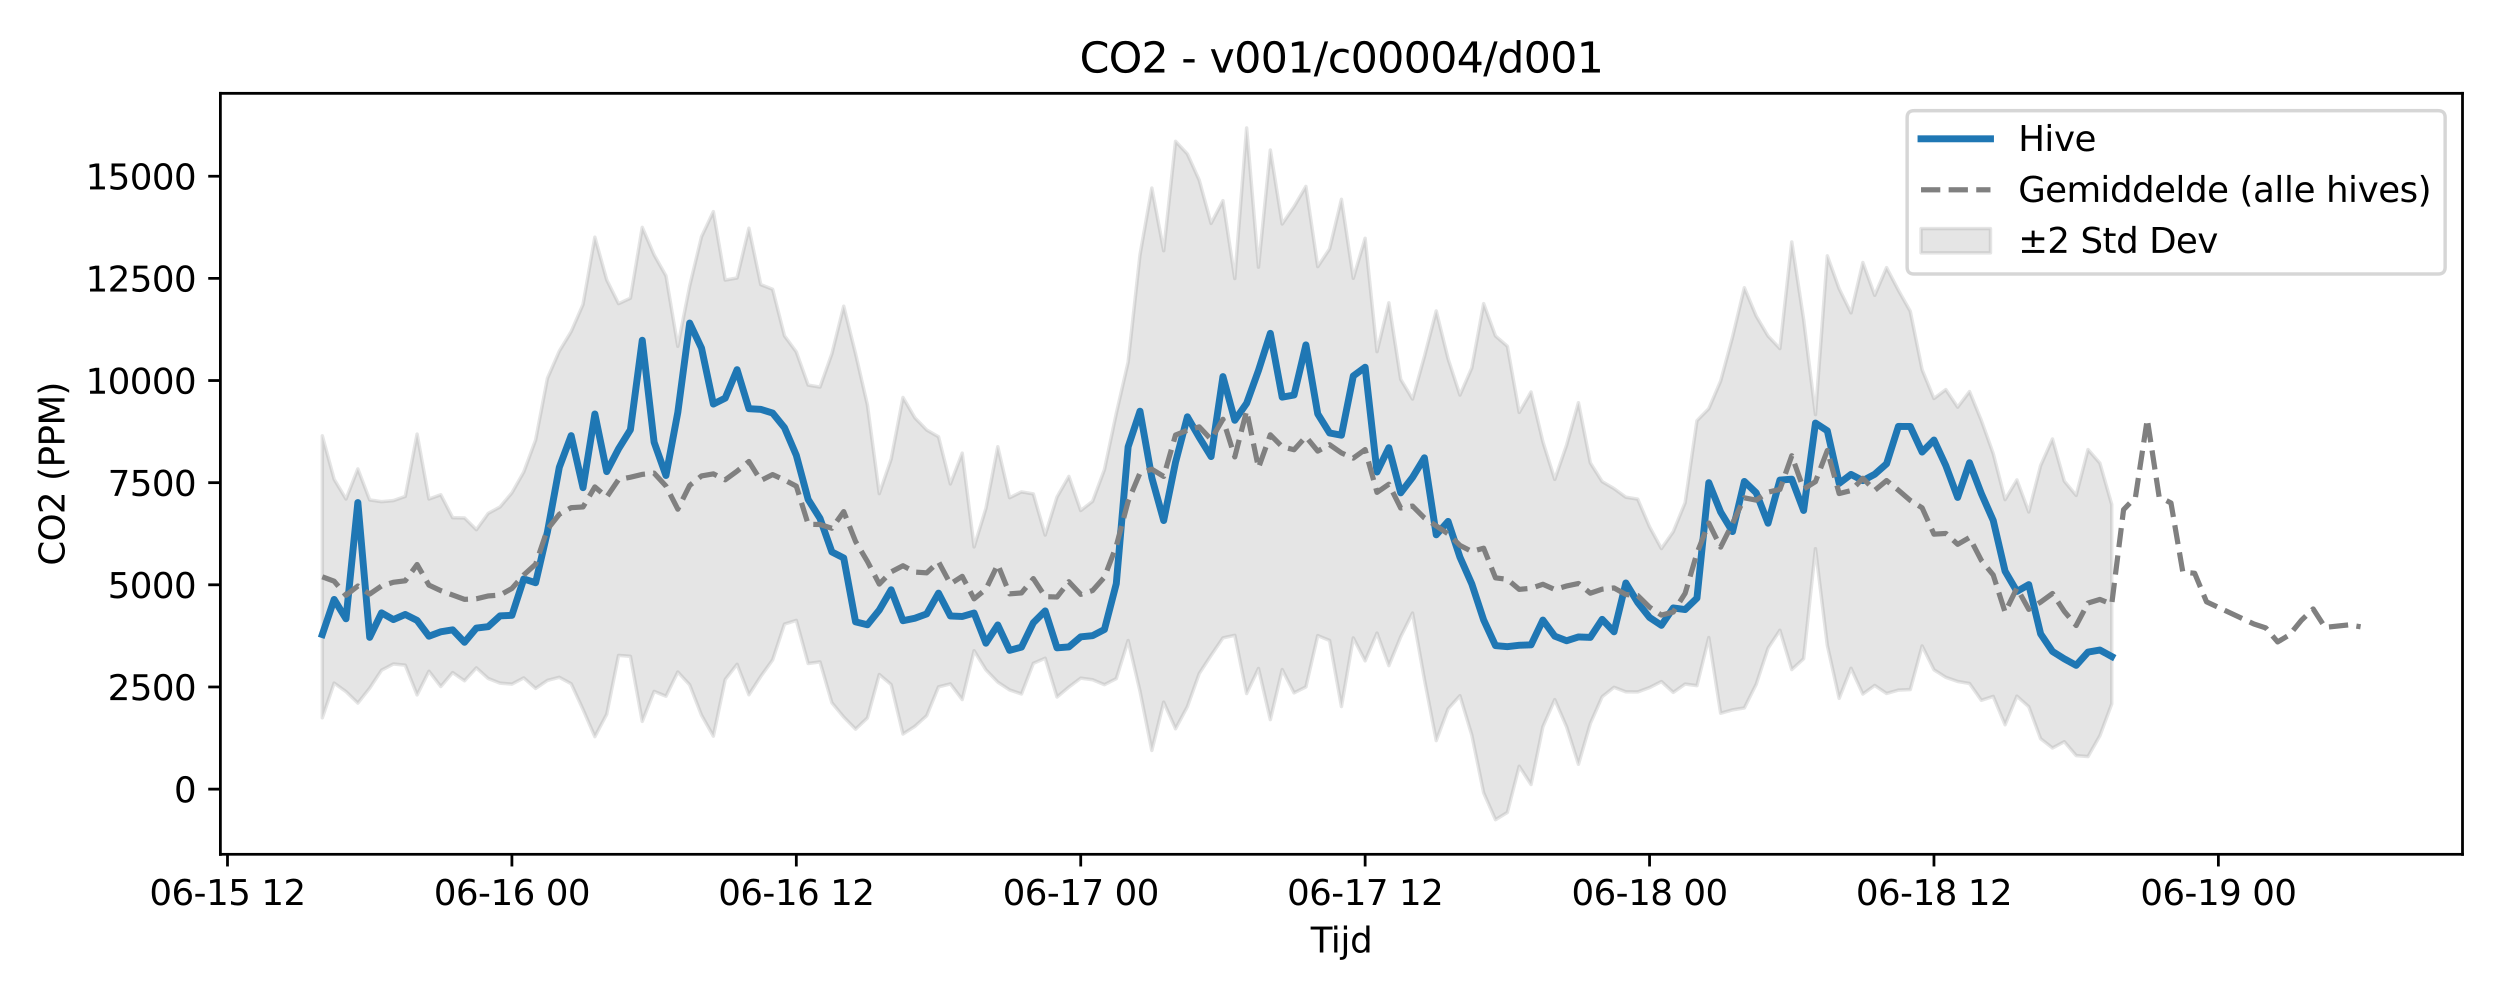 <?xml version="1.0" encoding="utf-8" standalone="no"?>
<!DOCTYPE svg PUBLIC "-//W3C//DTD SVG 1.1//EN"
  "http://www.w3.org/Graphics/SVG/1.1/DTD/svg11.dtd">
<svg xmlns:xlink="http://www.w3.org/1999/xlink" width="720pt" height="288pt" viewBox="0 0 720 288" xmlns="http://www.w3.org/2000/svg" version="1.1">
 <defs>
  <style type="text/css">*{stroke-linejoin: round; stroke-linecap: butt}</style>
 </defs>
 <g id="figure_1">
  <g id="patch_1">
   <path d="M 0 288 
L 720 288 
L 720 0 
L 0 0 
z
" style="fill: #ffffff"/>
  </g>
  <g id="axes_1">
   <g id="patch_2">
    <path d="M 63.47 246.04 
L 709.2 246.04 
L 709.2 26.88 
L 63.47 26.88 
z
" style="fill: #ffffff"/>
   </g>
   <g id="FillBetweenPolyCollection_1">
    <defs>
     <path id="ma250a289d6" d="M 92.821 -162.495 
L 92.821 -81.267 
L 96.234 -91.264 
L 99.647 -88.813 
L 103.06 -85.507 
L 106.473 -89.812 
L 109.886 -94.982 
L 113.299 -96.773 
L 116.712 -96.433 
L 120.125 -87.86 
L 123.538 -94.683 
L 126.951 -90.273 
L 130.364 -94.298 
L 133.777 -91.931 
L 137.19 -95.653 
L 140.603 -92.588 
L 144.016 -91.252 
L 147.429 -90.974 
L 150.842 -92.769 
L 154.254 -89.728 
L 157.667 -92.045 
L 161.08 -92.929 
L 164.493 -91.09 
L 167.906 -83.692 
L 171.319 -75.841 
L 174.732 -82.294 
L 178.145 -99.248 
L 181.558 -98.986 
L 184.971 -80.231 
L 188.384 -88.872 
L 191.797 -87.487 
L 195.21 -94.462 
L 198.623 -90.772 
L 202.036 -82.03 
L 205.449 -75.996 
L 208.862 -92.294 
L 212.275 -96.679 
L 215.688 -87.904 
L 219.1 -93.193 
L 222.513 -97.949 
L 225.926 -108.26 
L 229.339 -109.33 
L 232.752 -96.907 
L 236.165 -97.364 
L 239.578 -85.61 
L 242.991 -81.491 
L 246.404 -78.003 
L 249.817 -81.235 
L 253.23 -93.748 
L 256.643 -90.847 
L 260.056 -76.599 
L 263.469 -78.797 
L 266.882 -81.87 
L 270.295 -90.186 
L 273.708 -91.031 
L 277.121 -86.523 
L 280.534 -100.596 
L 283.947 -95.082 
L 287.359 -91.533 
L 290.772 -89.292 
L 294.185 -88.133 
L 297.598 -96.958 
L 301.011 -98.433 
L 304.424 -87.259 
L 307.837 -90.128 
L 311.25 -92.692 
L 314.663 -92.237 
L 318.076 -90.806 
L 321.489 -92.559 
L 324.902 -103.541 
L 328.315 -88.955 
L 331.728 -71.867 
L 335.141 -85.789 
L 338.554 -78.111 
L 341.967 -84.49 
L 345.38 -94.019 
L 348.793 -99.255 
L 352.206 -104.278 
L 355.618 -105.033 
L 359.031 -88.251 
L 362.444 -95.478 
L 365.857 -80.747 
L 369.27 -95.173 
L 372.683 -88.453 
L 376.096 -90.165 
L 379.509 -104.948 
L 382.922 -103.538 
L 386.335 -84.512 
L 389.748 -104.287 
L 393.161 -97.677 
L 396.574 -105.677 
L 399.987 -96.287 
L 403.4 -104.602 
L 406.813 -111.441 
L 410.226 -92.36 
L 413.639 -74.701 
L 417.052 -83.842 
L 420.464 -87.638 
L 423.877 -76.311 
L 427.29 -59.678 
L 430.703 -51.922 
L 434.116 -54.014 
L 437.529 -67.315 
L 440.942 -62.048 
L 444.355 -78.7 
L 447.768 -86.515 
L 451.181 -78.659 
L 454.594 -67.883 
L 458.007 -79.615 
L 461.42 -87.335 
L 464.833 -90.056 
L 468.246 -88.754 
L 471.659 -88.716 
L 475.072 -89.971 
L 478.485 -91.707 
L 481.898 -88.581 
L 485.311 -90.988 
L 488.723 -90.531 
L 492.136 -104.397 
L 495.549 -82.585 
L 498.962 -83.553 
L 502.375 -84.113 
L 505.788 -90.934 
L 509.201 -101.319 
L 512.614 -106.487 
L 516.027 -95.16 
L 519.44 -98.272 
L 522.853 -129.984 
L 526.266 -102.164 
L 529.679 -86.874 
L 533.092 -95.538 
L 536.505 -88.109 
L 539.918 -90.588 
L 543.331 -88.28 
L 546.744 -89.252 
L 550.157 -89.404 
L 553.57 -101.974 
L 556.982 -95.098 
L 560.395 -92.926 
L 563.808 -91.738 
L 567.221 -91.147 
L 570.634 -86.308 
L 574.047 -87.435 
L 577.46 -79.264 
L 580.873 -87.505 
L 584.286 -84.459 
L 587.699 -75.261 
L 591.112 -72.575 
L 594.525 -74.388 
L 597.938 -70.387 
L 601.351 -70.113 
L 604.764 -76.123 
L 608.177 -85.276 
L 608.177 -142.712 
L 608.177 -142.712 
L 604.764 -154.617 
L 601.351 -158.537 
L 597.938 -145.325 
L 594.525 -149.421 
L 591.112 -161.578 
L 587.699 -153.924 
L 584.286 -140.546 
L 580.873 -149.785 
L 577.46 -144.102 
L 574.047 -157.367 
L 570.634 -166.883 
L 567.221 -175.236 
L 563.808 -170.736 
L 560.395 -175.809 
L 556.982 -173.223 
L 553.57 -181.519 
L 550.157 -198.357 
L 546.744 -204.398 
L 543.331 -210.926 
L 539.918 -202.947 
L 536.505 -212.403 
L 533.092 -197.886 
L 529.679 -204.842 
L 526.266 -214.327 
L 522.853 -168.585 
L 519.44 -196.016 
L 516.027 -218.324 
L 512.614 -187.603 
L 509.201 -191.214 
L 505.788 -196.988 
L 502.375 -205.133 
L 498.962 -190.911 
L 495.549 -178.279 
L 492.136 -170.317 
L 488.723 -166.841 
L 485.311 -143.215 
L 481.898 -134.862 
L 478.485 -130.009 
L 475.072 -136.282 
L 471.659 -144.255 
L 468.246 -144.804 
L 464.833 -147.289 
L 461.42 -149.307 
L 458.007 -154.703 
L 454.594 -172.025 
L 451.181 -159.82 
L 447.768 -149.925 
L 444.355 -160.752 
L 440.942 -175.108 
L 437.529 -169.208 
L 434.116 -188.282 
L 430.703 -191.238 
L 427.29 -200.551 
L 423.877 -182.044 
L 420.464 -174.21 
L 417.052 -184.656 
L 413.639 -198.454 
L 410.226 -185.296 
L 406.813 -173.066 
L 403.4 -178.763 
L 399.987 -200.795 
L 396.574 -186.725 
L 393.161 -219.378 
L 389.748 -207.84 
L 386.335 -230.607 
L 382.922 -216.335 
L 379.509 -211.21 
L 376.096 -234.317 
L 372.683 -228.5 
L 369.27 -223.492 
L 365.857 -244.797 
L 362.444 -211.033 
L 359.031 -251.158 
L 355.618 -207.778 
L 352.206 -230.217 
L 348.793 -223.653 
L 345.38 -236.111 
L 341.967 -243.661 
L 338.554 -247.303 
L 335.141 -215.784 
L 331.728 -233.848 
L 328.315 -214.588 
L 324.902 -183.722 
L 321.489 -168.912 
L 318.076 -152.733 
L 314.663 -143.623 
L 311.25 -140.958 
L 307.837 -150.794 
L 304.424 -144.875 
L 301.011 -133.903 
L 297.598 -145.765 
L 294.185 -146.338 
L 290.772 -144.653 
L 287.359 -159.348 
L 283.947 -141.578 
L 280.534 -130.476 
L 277.121 -157.502 
L 273.708 -148.621 
L 270.295 -162.206 
L 266.882 -164.168 
L 263.469 -167.701 
L 260.056 -173.534 
L 256.643 -155.752 
L 253.23 -145.822 
L 249.817 -171.355 
L 246.404 -186.111 
L 242.991 -199.82 
L 239.578 -186.107 
L 236.165 -176.524 
L 232.752 -177.094 
L 229.339 -186.645 
L 225.926 -191.283 
L 222.513 -204.688 
L 219.1 -206.029 
L 215.688 -222.277 
L 212.275 -207.944 
L 208.862 -207.343 
L 205.449 -227.054 
L 202.036 -219.834 
L 198.623 -205.634 
L 195.21 -188.245 
L 191.797 -208.559 
L 188.384 -214.603 
L 184.971 -222.528 
L 181.558 -202.128 
L 178.145 -200.543 
L 174.732 -207.406 
L 171.319 -219.694 
L 167.906 -200.307 
L 164.493 -192.493 
L 161.08 -186.859 
L 157.667 -179.071 
L 154.254 -161.275 
L 150.842 -152.058 
L 147.429 -146.067 
L 144.016 -142.004 
L 140.603 -140.145 
L 137.19 -135.444 
L 133.777 -138.837 
L 130.364 -138.908 
L 126.951 -145.512 
L 123.538 -144.286 
L 120.125 -162.984 
L 116.712 -145.031 
L 113.299 -143.834 
L 109.886 -143.523 
L 106.473 -144.022 
L 103.06 -152.952 
L 99.647 -144.289 
L 96.234 -149.964 
L 92.821 -162.495 
z
" style="stroke: #808080; stroke-opacity: 0.2"/>
    </defs>
    <g clip-path="url(#p49bf6c36fb)">
     <use xlink:href="#ma250a289d6" x="0" y="288" style="fill: #808080; fill-opacity: 0.2; stroke: #808080; stroke-opacity: 0.2"/>
    </g>
   </g>
   <g id="matplotlib.axis_1">
    <g id="xtick_1">
     <g id="line2d_1">
      <defs>
       <path id="mfb15e73feb" d="M 0 0 
L 0 3.5 
" style="stroke: #000000; stroke-width: 0.8"/>
      </defs>
      <g>
       <use xlink:href="#mfb15e73feb" x="65.518" y="246.04" style="stroke: #000000; stroke-width: 0.8"/>
      </g>
     </g>
     <g id="text_1">
      <!-- 06-15 12 -->
      <g transform="translate(43.037 260.638) scale(0.1 -0.1)">
       <defs>
        <path id="DejaVuSans-30" d="M 2034 4250 
Q 1547 4250 1301 3770 
Q 1056 3291 1056 2328 
Q 1056 1369 1301 889 
Q 1547 409 2034 409 
Q 2525 409 2770 889 
Q 3016 1369 3016 2328 
Q 3016 3291 2770 3770 
Q 2525 4250 2034 4250 
z
M 2034 4750 
Q 2819 4750 3233 4129 
Q 3647 3509 3647 2328 
Q 3647 1150 3233 529 
Q 2819 -91 2034 -91 
Q 1250 -91 836 529 
Q 422 1150 422 2328 
Q 422 3509 836 4129 
Q 1250 4750 2034 4750 
z
" transform="scale(0.016)"/>
        <path id="DejaVuSans-36" d="M 2113 2584 
Q 1688 2584 1439 2293 
Q 1191 2003 1191 1497 
Q 1191 994 1439 701 
Q 1688 409 2113 409 
Q 2538 409 2786 701 
Q 3034 994 3034 1497 
Q 3034 2003 2786 2293 
Q 2538 2584 2113 2584 
z
M 3366 4563 
L 3366 3988 
Q 3128 4100 2886 4159 
Q 2644 4219 2406 4219 
Q 1781 4219 1451 3797 
Q 1122 3375 1075 2522 
Q 1259 2794 1537 2939 
Q 1816 3084 2150 3084 
Q 2853 3084 3261 2657 
Q 3669 2231 3669 1497 
Q 3669 778 3244 343 
Q 2819 -91 2113 -91 
Q 1303 -91 875 529 
Q 447 1150 447 2328 
Q 447 3434 972 4092 
Q 1497 4750 2381 4750 
Q 2619 4750 2861 4703 
Q 3103 4656 3366 4563 
z
" transform="scale(0.016)"/>
        <path id="DejaVuSans-2d" d="M 313 2009 
L 1997 2009 
L 1997 1497 
L 313 1497 
L 313 2009 
z
" transform="scale(0.016)"/>
        <path id="DejaVuSans-31" d="M 794 531 
L 1825 531 
L 1825 4091 
L 703 3866 
L 703 4441 
L 1819 4666 
L 2450 4666 
L 2450 531 
L 3481 531 
L 3481 0 
L 794 0 
L 794 531 
z
" transform="scale(0.016)"/>
        <path id="DejaVuSans-35" d="M 691 4666 
L 3169 4666 
L 3169 4134 
L 1269 4134 
L 1269 2991 
Q 1406 3038 1543 3061 
Q 1681 3084 1819 3084 
Q 2600 3084 3056 2656 
Q 3513 2228 3513 1497 
Q 3513 744 3044 326 
Q 2575 -91 1722 -91 
Q 1428 -91 1123 -41 
Q 819 9 494 109 
L 494 744 
Q 775 591 1075 516 
Q 1375 441 1709 441 
Q 2250 441 2565 725 
Q 2881 1009 2881 1497 
Q 2881 1984 2565 2268 
Q 2250 2553 1709 2553 
Q 1456 2553 1204 2497 
Q 953 2441 691 2322 
L 691 4666 
z
" transform="scale(0.016)"/>
        <path id="DejaVuSans-20" transform="scale(0.016)"/>
        <path id="DejaVuSans-32" d="M 1228 531 
L 3431 531 
L 3431 0 
L 469 0 
L 469 531 
Q 828 903 1448 1529 
Q 2069 2156 2228 2338 
Q 2531 2678 2651 2914 
Q 2772 3150 2772 3378 
Q 2772 3750 2511 3984 
Q 2250 4219 1831 4219 
Q 1534 4219 1204 4116 
Q 875 4013 500 3803 
L 500 4441 
Q 881 4594 1212 4672 
Q 1544 4750 1819 4750 
Q 2544 4750 2975 4387 
Q 3406 4025 3406 3419 
Q 3406 3131 3298 2873 
Q 3191 2616 2906 2266 
Q 2828 2175 2409 1742 
Q 1991 1309 1228 531 
z
" transform="scale(0.016)"/>
       </defs>
       <use xlink:href="#DejaVuSans-30"/>
       <use xlink:href="#DejaVuSans-36" transform="translate(63.623 0)"/>
       <use xlink:href="#DejaVuSans-2d" transform="translate(127.246 0)"/>
       <use xlink:href="#DejaVuSans-31" transform="translate(163.33 0)"/>
       <use xlink:href="#DejaVuSans-35" transform="translate(226.953 0)"/>
       <use xlink:href="#DejaVuSans-20" transform="translate(290.576 0)"/>
       <use xlink:href="#DejaVuSans-31" transform="translate(322.363 0)"/>
       <use xlink:href="#DejaVuSans-32" transform="translate(385.986 0)"/>
      </g>
     </g>
    </g>
    <g id="xtick_2">
     <g id="line2d_2">
      <g>
       <use xlink:href="#mfb15e73feb" x="147.429" y="246.04" style="stroke: #000000; stroke-width: 0.8"/>
      </g>
     </g>
     <g id="text_2">
      <!-- 06-16 00 -->
      <g transform="translate(124.948 260.638) scale(0.1 -0.1)">
       <use xlink:href="#DejaVuSans-30"/>
       <use xlink:href="#DejaVuSans-36" transform="translate(63.623 0)"/>
       <use xlink:href="#DejaVuSans-2d" transform="translate(127.246 0)"/>
       <use xlink:href="#DejaVuSans-31" transform="translate(163.33 0)"/>
       <use xlink:href="#DejaVuSans-36" transform="translate(226.953 0)"/>
       <use xlink:href="#DejaVuSans-20" transform="translate(290.576 0)"/>
       <use xlink:href="#DejaVuSans-30" transform="translate(322.363 0)"/>
       <use xlink:href="#DejaVuSans-30" transform="translate(385.986 0)"/>
      </g>
     </g>
    </g>
    <g id="xtick_3">
     <g id="line2d_3">
      <g>
       <use xlink:href="#mfb15e73feb" x="229.339" y="246.04" style="stroke: #000000; stroke-width: 0.8"/>
      </g>
     </g>
     <g id="text_3">
      <!-- 06-16 12 -->
      <g transform="translate(206.859 260.638) scale(0.1 -0.1)">
       <use xlink:href="#DejaVuSans-30"/>
       <use xlink:href="#DejaVuSans-36" transform="translate(63.623 0)"/>
       <use xlink:href="#DejaVuSans-2d" transform="translate(127.246 0)"/>
       <use xlink:href="#DejaVuSans-31" transform="translate(163.33 0)"/>
       <use xlink:href="#DejaVuSans-36" transform="translate(226.953 0)"/>
       <use xlink:href="#DejaVuSans-20" transform="translate(290.576 0)"/>
       <use xlink:href="#DejaVuSans-31" transform="translate(322.363 0)"/>
       <use xlink:href="#DejaVuSans-32" transform="translate(385.986 0)"/>
      </g>
     </g>
    </g>
    <g id="xtick_4">
     <g id="line2d_4">
      <g>
       <use xlink:href="#mfb15e73feb" x="311.25" y="246.04" style="stroke: #000000; stroke-width: 0.8"/>
      </g>
     </g>
     <g id="text_4">
      <!-- 06-17 00 -->
      <g transform="translate(288.77 260.638) scale(0.1 -0.1)">
       <defs>
        <path id="DejaVuSans-37" d="M 525 4666 
L 3525 4666 
L 3525 4397 
L 1831 0 
L 1172 0 
L 2766 4134 
L 525 4134 
L 525 4666 
z
" transform="scale(0.016)"/>
       </defs>
       <use xlink:href="#DejaVuSans-30"/>
       <use xlink:href="#DejaVuSans-36" transform="translate(63.623 0)"/>
       <use xlink:href="#DejaVuSans-2d" transform="translate(127.246 0)"/>
       <use xlink:href="#DejaVuSans-31" transform="translate(163.33 0)"/>
       <use xlink:href="#DejaVuSans-37" transform="translate(226.953 0)"/>
       <use xlink:href="#DejaVuSans-20" transform="translate(290.576 0)"/>
       <use xlink:href="#DejaVuSans-30" transform="translate(322.363 0)"/>
       <use xlink:href="#DejaVuSans-30" transform="translate(385.986 0)"/>
      </g>
     </g>
    </g>
    <g id="xtick_5">
     <g id="line2d_5">
      <g>
       <use xlink:href="#mfb15e73feb" x="393.161" y="246.04" style="stroke: #000000; stroke-width: 0.8"/>
      </g>
     </g>
     <g id="text_5">
      <!-- 06-17 12 -->
      <g transform="translate(370.68 260.638) scale(0.1 -0.1)">
       <use xlink:href="#DejaVuSans-30"/>
       <use xlink:href="#DejaVuSans-36" transform="translate(63.623 0)"/>
       <use xlink:href="#DejaVuSans-2d" transform="translate(127.246 0)"/>
       <use xlink:href="#DejaVuSans-31" transform="translate(163.33 0)"/>
       <use xlink:href="#DejaVuSans-37" transform="translate(226.953 0)"/>
       <use xlink:href="#DejaVuSans-20" transform="translate(290.576 0)"/>
       <use xlink:href="#DejaVuSans-31" transform="translate(322.363 0)"/>
       <use xlink:href="#DejaVuSans-32" transform="translate(385.986 0)"/>
      </g>
     </g>
    </g>
    <g id="xtick_6">
     <g id="line2d_6">
      <g>
       <use xlink:href="#mfb15e73feb" x="475.072" y="246.04" style="stroke: #000000; stroke-width: 0.8"/>
      </g>
     </g>
     <g id="text_6">
      <!-- 06-18 00 -->
      <g transform="translate(452.591 260.638) scale(0.1 -0.1)">
       <defs>
        <path id="DejaVuSans-38" d="M 2034 2216 
Q 1584 2216 1326 1975 
Q 1069 1734 1069 1313 
Q 1069 891 1326 650 
Q 1584 409 2034 409 
Q 2484 409 2743 651 
Q 3003 894 3003 1313 
Q 3003 1734 2745 1975 
Q 2488 2216 2034 2216 
z
M 1403 2484 
Q 997 2584 770 2862 
Q 544 3141 544 3541 
Q 544 4100 942 4425 
Q 1341 4750 2034 4750 
Q 2731 4750 3128 4425 
Q 3525 4100 3525 3541 
Q 3525 3141 3298 2862 
Q 3072 2584 2669 2484 
Q 3125 2378 3379 2068 
Q 3634 1759 3634 1313 
Q 3634 634 3220 271 
Q 2806 -91 2034 -91 
Q 1263 -91 848 271 
Q 434 634 434 1313 
Q 434 1759 690 2068 
Q 947 2378 1403 2484 
z
M 1172 3481 
Q 1172 3119 1398 2916 
Q 1625 2713 2034 2713 
Q 2441 2713 2670 2916 
Q 2900 3119 2900 3481 
Q 2900 3844 2670 4047 
Q 2441 4250 2034 4250 
Q 1625 4250 1398 4047 
Q 1172 3844 1172 3481 
z
" transform="scale(0.016)"/>
       </defs>
       <use xlink:href="#DejaVuSans-30"/>
       <use xlink:href="#DejaVuSans-36" transform="translate(63.623 0)"/>
       <use xlink:href="#DejaVuSans-2d" transform="translate(127.246 0)"/>
       <use xlink:href="#DejaVuSans-31" transform="translate(163.33 0)"/>
       <use xlink:href="#DejaVuSans-38" transform="translate(226.953 0)"/>
       <use xlink:href="#DejaVuSans-20" transform="translate(290.576 0)"/>
       <use xlink:href="#DejaVuSans-30" transform="translate(322.363 0)"/>
       <use xlink:href="#DejaVuSans-30" transform="translate(385.986 0)"/>
      </g>
     </g>
    </g>
    <g id="xtick_7">
     <g id="line2d_7">
      <g>
       <use xlink:href="#mfb15e73feb" x="556.982" y="246.04" style="stroke: #000000; stroke-width: 0.8"/>
      </g>
     </g>
     <g id="text_7">
      <!-- 06-18 12 -->
      <g transform="translate(534.502 260.638) scale(0.1 -0.1)">
       <use xlink:href="#DejaVuSans-30"/>
       <use xlink:href="#DejaVuSans-36" transform="translate(63.623 0)"/>
       <use xlink:href="#DejaVuSans-2d" transform="translate(127.246 0)"/>
       <use xlink:href="#DejaVuSans-31" transform="translate(163.33 0)"/>
       <use xlink:href="#DejaVuSans-38" transform="translate(226.953 0)"/>
       <use xlink:href="#DejaVuSans-20" transform="translate(290.576 0)"/>
       <use xlink:href="#DejaVuSans-31" transform="translate(322.363 0)"/>
       <use xlink:href="#DejaVuSans-32" transform="translate(385.986 0)"/>
      </g>
     </g>
    </g>
    <g id="xtick_8">
     <g id="line2d_8">
      <g>
       <use xlink:href="#mfb15e73feb" x="638.893" y="246.04" style="stroke: #000000; stroke-width: 0.8"/>
      </g>
     </g>
     <g id="text_8">
      <!-- 06-19 00 -->
      <g transform="translate(616.413 260.638) scale(0.1 -0.1)">
       <defs>
        <path id="DejaVuSans-39" d="M 703 97 
L 703 672 
Q 941 559 1184 500 
Q 1428 441 1663 441 
Q 2288 441 2617 861 
Q 2947 1281 2994 2138 
Q 2813 1869 2534 1725 
Q 2256 1581 1919 1581 
Q 1219 1581 811 2004 
Q 403 2428 403 3163 
Q 403 3881 828 4315 
Q 1253 4750 1959 4750 
Q 2769 4750 3195 4129 
Q 3622 3509 3622 2328 
Q 3622 1225 3098 567 
Q 2575 -91 1691 -91 
Q 1453 -91 1209 -44 
Q 966 3 703 97 
z
M 1959 2075 
Q 2384 2075 2632 2365 
Q 2881 2656 2881 3163 
Q 2881 3666 2632 3958 
Q 2384 4250 1959 4250 
Q 1534 4250 1286 3958 
Q 1038 3666 1038 3163 
Q 1038 2656 1286 2365 
Q 1534 2075 1959 2075 
z
" transform="scale(0.016)"/>
       </defs>
       <use xlink:href="#DejaVuSans-30"/>
       <use xlink:href="#DejaVuSans-36" transform="translate(63.623 0)"/>
       <use xlink:href="#DejaVuSans-2d" transform="translate(127.246 0)"/>
       <use xlink:href="#DejaVuSans-31" transform="translate(163.33 0)"/>
       <use xlink:href="#DejaVuSans-39" transform="translate(226.953 0)"/>
       <use xlink:href="#DejaVuSans-20" transform="translate(290.576 0)"/>
       <use xlink:href="#DejaVuSans-30" transform="translate(322.363 0)"/>
       <use xlink:href="#DejaVuSans-30" transform="translate(385.986 0)"/>
      </g>
     </g>
    </g>
    <g id="text_9">
     <!-- Tijd -->
     <g transform="translate(377.485 274.317) scale(0.1 -0.1)">
      <defs>
       <path id="DejaVuSans-54" d="M -19 4666 
L 3928 4666 
L 3928 4134 
L 2272 4134 
L 2272 0 
L 1638 0 
L 1638 4134 
L -19 4134 
L -19 4666 
z
" transform="scale(0.016)"/>
       <path id="DejaVuSans-69" d="M 603 3500 
L 1178 3500 
L 1178 0 
L 603 0 
L 603 3500 
z
M 603 4863 
L 1178 4863 
L 1178 4134 
L 603 4134 
L 603 4863 
z
" transform="scale(0.016)"/>
       <path id="DejaVuSans-6a" d="M 603 3500 
L 1178 3500 
L 1178 -63 
Q 1178 -731 923 -1031 
Q 669 -1331 103 -1331 
L -116 -1331 
L -116 -844 
L 38 -844 
Q 366 -844 484 -692 
Q 603 -541 603 -63 
L 603 3500 
z
M 603 4863 
L 1178 4863 
L 1178 4134 
L 603 4134 
L 603 4863 
z
" transform="scale(0.016)"/>
       <path id="DejaVuSans-64" d="M 2906 2969 
L 2906 4863 
L 3481 4863 
L 3481 0 
L 2906 0 
L 2906 525 
Q 2725 213 2448 61 
Q 2172 -91 1784 -91 
Q 1150 -91 751 415 
Q 353 922 353 1747 
Q 353 2572 751 3078 
Q 1150 3584 1784 3584 
Q 2172 3584 2448 3432 
Q 2725 3281 2906 2969 
z
M 947 1747 
Q 947 1113 1208 752 
Q 1469 391 1925 391 
Q 2381 391 2643 752 
Q 2906 1113 2906 1747 
Q 2906 2381 2643 2742 
Q 2381 3103 1925 3103 
Q 1469 3103 1208 2742 
Q 947 2381 947 1747 
z
" transform="scale(0.016)"/>
      </defs>
      <use xlink:href="#DejaVuSans-54"/>
      <use xlink:href="#DejaVuSans-69" transform="translate(57.959 0)"/>
      <use xlink:href="#DejaVuSans-6a" transform="translate(85.742 0)"/>
      <use xlink:href="#DejaVuSans-64" transform="translate(113.525 0)"/>
     </g>
    </g>
   </g>
   <g id="matplotlib.axis_2">
    <g id="ytick_1">
     <g id="line2d_9">
      <defs>
       <path id="m7240a3e490" d="M 0 0 
L -3.5 0 
" style="stroke: #000000; stroke-width: 0.8"/>
      </defs>
      <g>
       <use xlink:href="#m7240a3e490" x="63.47" y="227.265" style="stroke: #000000; stroke-width: 0.8"/>
      </g>
     </g>
     <g id="text_10">
      <!-- 0 -->
      <g transform="translate(50.108 231.064) scale(0.1 -0.1)">
       <use xlink:href="#DejaVuSans-30"/>
      </g>
     </g>
    </g>
    <g id="ytick_2">
     <g id="line2d_10">
      <g>
       <use xlink:href="#m7240a3e490" x="63.47" y="197.846" style="stroke: #000000; stroke-width: 0.8"/>
      </g>
     </g>
     <g id="text_11">
      <!-- 2500 -->
      <g transform="translate(31.02 201.646) scale(0.1 -0.1)">
       <use xlink:href="#DejaVuSans-32"/>
       <use xlink:href="#DejaVuSans-35" transform="translate(63.623 0)"/>
       <use xlink:href="#DejaVuSans-30" transform="translate(127.246 0)"/>
       <use xlink:href="#DejaVuSans-30" transform="translate(190.869 0)"/>
      </g>
     </g>
    </g>
    <g id="ytick_3">
     <g id="line2d_11">
      <g>
       <use xlink:href="#m7240a3e490" x="63.47" y="168.428" style="stroke: #000000; stroke-width: 0.8"/>
      </g>
     </g>
     <g id="text_12">
      <!-- 5000 -->
      <g transform="translate(31.02 172.227) scale(0.1 -0.1)">
       <use xlink:href="#DejaVuSans-35"/>
       <use xlink:href="#DejaVuSans-30" transform="translate(63.623 0)"/>
       <use xlink:href="#DejaVuSans-30" transform="translate(127.246 0)"/>
       <use xlink:href="#DejaVuSans-30" transform="translate(190.869 0)"/>
      </g>
     </g>
    </g>
    <g id="ytick_4">
     <g id="line2d_12">
      <g>
       <use xlink:href="#m7240a3e490" x="63.47" y="139.009" style="stroke: #000000; stroke-width: 0.8"/>
      </g>
     </g>
     <g id="text_13">
      <!-- 7500 -->
      <g transform="translate(31.02 142.809) scale(0.1 -0.1)">
       <use xlink:href="#DejaVuSans-37"/>
       <use xlink:href="#DejaVuSans-35" transform="translate(63.623 0)"/>
       <use xlink:href="#DejaVuSans-30" transform="translate(127.246 0)"/>
       <use xlink:href="#DejaVuSans-30" transform="translate(190.869 0)"/>
      </g>
     </g>
    </g>
    <g id="ytick_5">
     <g id="line2d_13">
      <g>
       <use xlink:href="#m7240a3e490" x="63.47" y="109.591" style="stroke: #000000; stroke-width: 0.8"/>
      </g>
     </g>
     <g id="text_14">
      <!-- 10000 -->
      <g transform="translate(24.657 113.39) scale(0.1 -0.1)">
       <use xlink:href="#DejaVuSans-31"/>
       <use xlink:href="#DejaVuSans-30" transform="translate(63.623 0)"/>
       <use xlink:href="#DejaVuSans-30" transform="translate(127.246 0)"/>
       <use xlink:href="#DejaVuSans-30" transform="translate(190.869 0)"/>
       <use xlink:href="#DejaVuSans-30" transform="translate(254.492 0)"/>
      </g>
     </g>
    </g>
    <g id="ytick_6">
     <g id="line2d_14">
      <g>
       <use xlink:href="#m7240a3e490" x="63.47" y="80.172" style="stroke: #000000; stroke-width: 0.8"/>
      </g>
     </g>
     <g id="text_15">
      <!-- 12500 -->
      <g transform="translate(24.657 83.971) scale(0.1 -0.1)">
       <use xlink:href="#DejaVuSans-31"/>
       <use xlink:href="#DejaVuSans-32" transform="translate(63.623 0)"/>
       <use xlink:href="#DejaVuSans-35" transform="translate(127.246 0)"/>
       <use xlink:href="#DejaVuSans-30" transform="translate(190.869 0)"/>
       <use xlink:href="#DejaVuSans-30" transform="translate(254.492 0)"/>
      </g>
     </g>
    </g>
    <g id="ytick_7">
     <g id="line2d_15">
      <g>
       <use xlink:href="#m7240a3e490" x="63.47" y="50.754" style="stroke: #000000; stroke-width: 0.8"/>
      </g>
     </g>
     <g id="text_16">
      <!-- 15000 -->
      <g transform="translate(24.657 54.553) scale(0.1 -0.1)">
       <use xlink:href="#DejaVuSans-31"/>
       <use xlink:href="#DejaVuSans-35" transform="translate(63.623 0)"/>
       <use xlink:href="#DejaVuSans-30" transform="translate(127.246 0)"/>
       <use xlink:href="#DejaVuSans-30" transform="translate(190.869 0)"/>
       <use xlink:href="#DejaVuSans-30" transform="translate(254.492 0)"/>
      </g>
     </g>
    </g>
    <g id="text_17">
     <!-- CO2 (PPM) -->
     <g transform="translate(18.578 162.903) rotate(-90) scale(0.1 -0.1)">
      <defs>
       <path id="DejaVuSans-43" d="M 4122 4306 
L 4122 3641 
Q 3803 3938 3442 4084 
Q 3081 4231 2675 4231 
Q 1875 4231 1450 3742 
Q 1025 3253 1025 2328 
Q 1025 1406 1450 917 
Q 1875 428 2675 428 
Q 3081 428 3442 575 
Q 3803 722 4122 1019 
L 4122 359 
Q 3791 134 3420 21 
Q 3050 -91 2638 -91 
Q 1578 -91 968 557 
Q 359 1206 359 2328 
Q 359 3453 968 4101 
Q 1578 4750 2638 4750 
Q 3056 4750 3426 4639 
Q 3797 4528 4122 4306 
z
" transform="scale(0.016)"/>
       <path id="DejaVuSans-4f" d="M 2522 4238 
Q 1834 4238 1429 3725 
Q 1025 3213 1025 2328 
Q 1025 1447 1429 934 
Q 1834 422 2522 422 
Q 3209 422 3611 934 
Q 4013 1447 4013 2328 
Q 4013 3213 3611 3725 
Q 3209 4238 2522 4238 
z
M 2522 4750 
Q 3503 4750 4090 4092 
Q 4678 3434 4678 2328 
Q 4678 1225 4090 567 
Q 3503 -91 2522 -91 
Q 1538 -91 948 565 
Q 359 1222 359 2328 
Q 359 3434 948 4092 
Q 1538 4750 2522 4750 
z
" transform="scale(0.016)"/>
       <path id="DejaVuSans-28" d="M 1984 4856 
Q 1566 4138 1362 3434 
Q 1159 2731 1159 2009 
Q 1159 1288 1364 580 
Q 1569 -128 1984 -844 
L 1484 -844 
Q 1016 -109 783 600 
Q 550 1309 550 2009 
Q 550 2706 781 3412 
Q 1013 4119 1484 4856 
L 1984 4856 
z
" transform="scale(0.016)"/>
       <path id="DejaVuSans-50" d="M 1259 4147 
L 1259 2394 
L 2053 2394 
Q 2494 2394 2734 2622 
Q 2975 2850 2975 3272 
Q 2975 3691 2734 3919 
Q 2494 4147 2053 4147 
L 1259 4147 
z
M 628 4666 
L 2053 4666 
Q 2838 4666 3239 4311 
Q 3641 3956 3641 3272 
Q 3641 2581 3239 2228 
Q 2838 1875 2053 1875 
L 1259 1875 
L 1259 0 
L 628 0 
L 628 4666 
z
" transform="scale(0.016)"/>
       <path id="DejaVuSans-4d" d="M 628 4666 
L 1569 4666 
L 2759 1491 
L 3956 4666 
L 4897 4666 
L 4897 0 
L 4281 0 
L 4281 4097 
L 3078 897 
L 2444 897 
L 1241 4097 
L 1241 0 
L 628 0 
L 628 4666 
z
" transform="scale(0.016)"/>
       <path id="DejaVuSans-29" d="M 513 4856 
L 1013 4856 
Q 1481 4119 1714 3412 
Q 1947 2706 1947 2009 
Q 1947 1309 1714 600 
Q 1481 -109 1013 -844 
L 513 -844 
Q 928 -128 1133 580 
Q 1338 1288 1338 2009 
Q 1338 2731 1133 3434 
Q 928 4138 513 4856 
z
" transform="scale(0.016)"/>
      </defs>
      <use xlink:href="#DejaVuSans-43"/>
      <use xlink:href="#DejaVuSans-4f" transform="translate(69.824 0)"/>
      <use xlink:href="#DejaVuSans-32" transform="translate(148.535 0)"/>
      <use xlink:href="#DejaVuSans-20" transform="translate(212.158 0)"/>
      <use xlink:href="#DejaVuSans-28" transform="translate(243.945 0)"/>
      <use xlink:href="#DejaVuSans-50" transform="translate(282.959 0)"/>
      <use xlink:href="#DejaVuSans-50" transform="translate(343.262 0)"/>
      <use xlink:href="#DejaVuSans-4d" transform="translate(403.564 0)"/>
      <use xlink:href="#DejaVuSans-29" transform="translate(489.844 0)"/>
     </g>
    </g>
   </g>
   <g id="line2d_16">
    <path d="M 92.821 182.749 
L 96.234 172.645 
L 99.647 178.207 
L 103.06 144.74 
L 106.473 183.555 
L 109.886 176.5 
L 113.299 178.442 
L 116.712 176.967 
L 120.125 178.681 
L 123.538 183.231 
L 126.951 181.953 
L 130.364 181.396 
L 133.777 184.977 
L 137.19 180.886 
L 140.603 180.478 
L 144.016 177.371 
L 147.429 177.218 
L 150.842 166.733 
L 154.254 167.828 
L 157.667 153.138 
L 161.08 134.593 
L 164.493 125.465 
L 167.906 140.449 
L 171.319 119.232 
L 174.732 135.82 
L 178.145 129.266 
L 181.558 123.763 
L 184.971 98 
L 188.384 127.363 
L 191.797 136.942 
L 195.21 118.777 
L 198.623 93.042 
L 202.036 100.259 
L 205.449 116.369 
L 208.862 114.659 
L 212.275 106.472 
L 215.688 117.702 
L 219.1 117.895 
L 222.513 118.962 
L 225.926 123.17 
L 229.339 131.133 
L 232.752 143.854 
L 236.165 149.298 
L 239.578 158.951 
L 242.991 160.704 
L 246.404 179.093 
L 249.817 179.936 
L 253.23 175.704 
L 256.643 169.856 
L 260.056 178.764 
L 263.469 178.058 
L 266.882 176.81 
L 270.295 170.828 
L 273.708 177.399 
L 277.121 177.548 
L 280.534 176.547 
L 283.947 185.24 
L 287.359 179.987 
L 290.772 187.299 
L 294.185 186.373 
L 297.598 179.352 
L 301.011 175.947 
L 304.424 186.577 
L 307.837 186.31 
L 311.25 183.412 
L 314.663 183.07 
L 318.076 181.294 
L 321.489 168.11 
L 324.902 128.681 
L 328.315 118.432 
L 331.728 137.605 
L 335.141 149.914 
L 338.554 133.126 
L 341.967 120.044 
L 345.38 125.955 
L 348.793 131.49 
L 352.206 108.461 
L 355.618 121.04 
L 359.031 116.149 
L 362.444 106.684 
L 365.857 96.007 
L 369.27 114.38 
L 372.683 113.76 
L 376.096 99.333 
L 379.509 119.197 
L 382.922 124.7 
L 386.335 125.343 
L 389.748 108.273 
L 393.161 105.77 
L 396.574 135.934 
L 399.987 128.944 
L 403.4 141.939 
L 406.813 137.483 
L 410.226 131.851 
L 413.639 154.021 
L 417.052 150.169 
L 420.464 160.461 
L 423.877 168.169 
L 427.29 178.548 
L 430.703 185.938 
L 434.116 186.236 
L 437.529 185.836 
L 440.942 185.718 
L 444.355 178.583 
L 447.768 183.216 
L 451.181 184.537 
L 454.594 183.439 
L 458.007 183.565 
L 461.42 178.379 
L 464.833 181.956 
L 468.246 167.902 
L 471.659 173.511 
L 475.072 177.83 
L 478.485 180.097 
L 481.898 175.084 
L 485.311 175.555 
L 488.723 172.26 
L 492.136 139.013 
L 495.549 147.478 
L 498.962 153.095 
L 502.375 138.656 
L 505.788 141.932 
L 509.201 150.687 
L 512.614 138.264 
L 516.027 138.001 
L 519.44 147.015 
L 522.853 121.845 
L 526.266 124.061 
L 529.679 139.213 
L 533.092 136.632 
L 536.505 138.421 
L 539.918 136.589 
L 543.331 133.569 
L 546.744 122.809 
L 550.157 122.829 
L 553.57 130.192 
L 556.982 126.732 
L 560.395 134.098 
L 563.808 143.257 
L 567.221 133.271 
L 570.634 142.175 
L 574.047 149.898 
L 577.46 164.498 
L 580.873 170.326 
L 584.286 168.373 
L 587.699 182.549 
L 591.112 187.613 
L 594.525 189.754 
L 597.938 191.621 
L 601.351 187.801 
L 604.764 187.209 
L 608.177 189.076 
L 608.177 189.076 
" clip-path="url(#p49bf6c36fb)" style="fill: none; stroke: #1f77b4; stroke-width: 2; stroke-linecap: square"/>
   </g>
   <g id="line2d_17">
    <path d="M 92.821 166.119 
L 96.234 167.386 
L 99.647 171.449 
L 103.06 168.771 
L 106.473 171.083 
L 109.886 168.748 
L 113.299 167.697 
L 116.712 167.268 
L 120.125 162.578 
L 123.538 168.515 
L 126.951 170.108 
L 133.777 172.616 
L 137.19 172.451 
L 140.603 171.634 
L 144.016 171.372 
L 147.429 169.48 
L 150.842 165.587 
L 154.254 162.498 
L 157.667 152.442 
L 161.08 148.106 
L 164.493 146.209 
L 167.906 146 
L 171.319 140.233 
L 174.732 143.15 
L 178.145 138.105 
L 181.558 137.443 
L 184.971 136.621 
L 188.384 136.262 
L 191.797 139.977 
L 195.21 146.646 
L 198.623 139.797 
L 202.036 137.068 
L 205.449 136.475 
L 208.862 138.182 
L 212.275 135.689 
L 215.688 132.909 
L 219.1 138.389 
L 222.513 136.681 
L 225.926 138.229 
L 229.339 140.012 
L 232.752 151 
L 236.165 151.056 
L 239.578 152.141 
L 242.991 147.344 
L 246.404 155.943 
L 249.817 161.705 
L 253.23 168.215 
L 256.643 164.701 
L 260.056 162.933 
L 263.469 164.751 
L 266.882 164.981 
L 270.295 161.804 
L 273.708 168.174 
L 277.121 165.988 
L 280.534 172.464 
L 283.947 169.67 
L 287.359 162.56 
L 290.772 171.027 
L 294.185 170.765 
L 297.598 166.638 
L 301.011 171.832 
L 304.424 171.933 
L 307.837 167.539 
L 311.25 171.175 
L 314.663 170.07 
L 318.076 166.231 
L 321.489 157.264 
L 324.902 144.368 
L 328.315 136.229 
L 331.728 135.143 
L 335.141 137.214 
L 338.554 125.293 
L 341.967 123.925 
L 345.38 122.935 
L 348.793 126.546 
L 352.206 120.753 
L 355.618 131.595 
L 359.031 118.295 
L 362.444 134.745 
L 365.857 125.228 
L 369.27 128.667 
L 372.683 129.524 
L 376.096 125.759 
L 379.509 129.921 
L 382.922 128.064 
L 386.335 130.44 
L 389.748 131.936 
L 393.161 129.473 
L 396.574 141.799 
L 399.987 139.459 
L 403.4 146.317 
L 406.813 145.746 
L 410.226 149.172 
L 417.052 153.751 
L 420.464 157.076 
L 423.877 158.822 
L 427.29 157.885 
L 430.703 166.42 
L 434.116 166.852 
L 437.529 169.739 
L 440.942 169.422 
L 444.355 168.274 
L 447.768 169.78 
L 451.181 168.761 
L 454.594 168.046 
L 458.007 170.841 
L 461.42 169.679 
L 464.833 169.327 
L 468.246 171.221 
L 471.659 171.514 
L 475.072 174.874 
L 478.485 177.142 
L 481.898 176.278 
L 485.311 170.898 
L 488.723 159.314 
L 492.136 150.643 
L 495.549 157.568 
L 498.962 150.768 
L 502.375 143.377 
L 505.788 144.039 
L 509.201 141.733 
L 512.614 140.955 
L 516.027 131.258 
L 519.44 140.856 
L 522.853 138.715 
L 526.266 129.755 
L 529.679 142.142 
L 533.092 141.288 
L 536.505 137.744 
L 539.918 141.232 
L 543.331 138.397 
L 546.744 141.175 
L 550.157 144.119 
L 553.57 146.253 
L 556.982 153.84 
L 560.395 153.633 
L 563.808 156.763 
L 567.221 154.809 
L 570.634 161.404 
L 574.047 165.599 
L 577.46 176.317 
L 580.873 169.355 
L 584.286 175.498 
L 587.699 173.408 
L 591.112 170.924 
L 594.525 176.095 
L 597.938 180.144 
L 601.351 173.675 
L 604.764 172.63 
L 608.177 174.006 
L 611.59 146.776 
L 615.003 143.238 
L 618.416 120.719 
L 621.828 143.085 
L 625.241 144.854 
L 628.654 164.78 
L 632.067 165.102 
L 635.48 173.323 
L 649.132 179.713 
L 652.545 180.839 
L 655.958 184.875 
L 659.371 182.837 
L 662.784 178.666 
L 666.197 175.382 
L 669.61 180.689 
L 676.436 179.964 
L 679.849 180.513 
L 679.849 180.513 
" clip-path="url(#p49bf6c36fb)" style="fill: none; stroke-dasharray: 5.55,2.4; stroke-dashoffset: 0; stroke: #808080; stroke-width: 1.5"/>
   </g>
   <g id="patch_3">
    <path d="M 63.47 246.04 
L 63.47 26.88 
" style="fill: none; stroke: #000000; stroke-width: 0.8; stroke-linejoin: miter; stroke-linecap: square"/>
   </g>
   <g id="patch_4">
    <path d="M 709.2 246.04 
L 709.2 26.88 
" style="fill: none; stroke: #000000; stroke-width: 0.8; stroke-linejoin: miter; stroke-linecap: square"/>
   </g>
   <g id="patch_5">
    <path d="M 63.47 246.04 
L 709.2 246.04 
" style="fill: none; stroke: #000000; stroke-width: 0.8; stroke-linejoin: miter; stroke-linecap: square"/>
   </g>
   <g id="patch_6">
    <path d="M 63.47 26.88 
L 709.2 26.88 
" style="fill: none; stroke: #000000; stroke-width: 0.8; stroke-linejoin: miter; stroke-linecap: square"/>
   </g>
   <g id="text_18">
    <!-- CO2 - v001/c00004/d001 -->
    <g transform="translate(310.932 20.88) scale(0.12 -0.12)">
     <defs>
      <path id="DejaVuSans-76" d="M 191 3500 
L 800 3500 
L 1894 563 
L 2988 3500 
L 3597 3500 
L 2284 0 
L 1503 0 
L 191 3500 
z
" transform="scale(0.016)"/>
      <path id="DejaVuSans-2f" d="M 1625 4666 
L 2156 4666 
L 531 -594 
L 0 -594 
L 1625 4666 
z
" transform="scale(0.016)"/>
      <path id="DejaVuSans-63" d="M 3122 3366 
L 3122 2828 
Q 2878 2963 2633 3030 
Q 2388 3097 2138 3097 
Q 1578 3097 1268 2742 
Q 959 2388 959 1747 
Q 959 1106 1268 751 
Q 1578 397 2138 397 
Q 2388 397 2633 464 
Q 2878 531 3122 666 
L 3122 134 
Q 2881 22 2623 -34 
Q 2366 -91 2075 -91 
Q 1284 -91 818 406 
Q 353 903 353 1747 
Q 353 2603 823 3093 
Q 1294 3584 2113 3584 
Q 2378 3584 2631 3529 
Q 2884 3475 3122 3366 
z
" transform="scale(0.016)"/>
      <path id="DejaVuSans-34" d="M 2419 4116 
L 825 1625 
L 2419 1625 
L 2419 4116 
z
M 2253 4666 
L 3047 4666 
L 3047 1625 
L 3713 1625 
L 3713 1100 
L 3047 1100 
L 3047 0 
L 2419 0 
L 2419 1100 
L 313 1100 
L 313 1709 
L 2253 4666 
z
" transform="scale(0.016)"/>
     </defs>
     <use xlink:href="#DejaVuSans-43"/>
     <use xlink:href="#DejaVuSans-4f" transform="translate(69.824 0)"/>
     <use xlink:href="#DejaVuSans-32" transform="translate(148.535 0)"/>
     <use xlink:href="#DejaVuSans-20" transform="translate(212.158 0)"/>
     <use xlink:href="#DejaVuSans-2d" transform="translate(243.945 0)"/>
     <use xlink:href="#DejaVuSans-20" transform="translate(280.029 0)"/>
     <use xlink:href="#DejaVuSans-76" transform="translate(311.816 0)"/>
     <use xlink:href="#DejaVuSans-30" transform="translate(370.996 0)"/>
     <use xlink:href="#DejaVuSans-30" transform="translate(434.619 0)"/>
     <use xlink:href="#DejaVuSans-31" transform="translate(498.242 0)"/>
     <use xlink:href="#DejaVuSans-2f" transform="translate(561.865 0)"/>
     <use xlink:href="#DejaVuSans-63" transform="translate(595.557 0)"/>
     <use xlink:href="#DejaVuSans-30" transform="translate(650.537 0)"/>
     <use xlink:href="#DejaVuSans-30" transform="translate(714.16 0)"/>
     <use xlink:href="#DejaVuSans-30" transform="translate(777.783 0)"/>
     <use xlink:href="#DejaVuSans-30" transform="translate(841.406 0)"/>
     <use xlink:href="#DejaVuSans-34" transform="translate(905.029 0)"/>
     <use xlink:href="#DejaVuSans-2f" transform="translate(968.652 0)"/>
     <use xlink:href="#DejaVuSans-64" transform="translate(1002.344 0)"/>
     <use xlink:href="#DejaVuSans-30" transform="translate(1065.82 0)"/>
     <use xlink:href="#DejaVuSans-30" transform="translate(1129.443 0)"/>
     <use xlink:href="#DejaVuSans-31" transform="translate(1193.066 0)"/>
    </g>
   </g>
   <g id="legend_1">
    <g id="patch_7">
     <path d="M 551.256 78.914 
L 702.2 78.914 
Q 704.2 78.914 704.2 76.914 
L 704.2 33.88 
Q 704.2 31.88 702.2 31.88 
L 551.256 31.88 
Q 549.256 31.88 549.256 33.88 
L 549.256 76.914 
Q 549.256 78.914 551.256 78.914 
z
" style="fill: #ffffff; opacity: 0.8; stroke: #cccccc; stroke-linejoin: miter"/>
    </g>
    <g id="line2d_18">
     <path d="M 553.256 39.978 
L 563.256 39.978 
L 573.256 39.978 
" style="fill: none; stroke: #1f77b4; stroke-width: 2; stroke-linecap: square"/>
    </g>
    <g id="text_19">
     <!-- Hive -->
     <g transform="translate(581.256 43.478) scale(0.1 -0.1)">
      <defs>
       <path id="DejaVuSans-48" d="M 628 4666 
L 1259 4666 
L 1259 2753 
L 3553 2753 
L 3553 4666 
L 4184 4666 
L 4184 0 
L 3553 0 
L 3553 2222 
L 1259 2222 
L 1259 0 
L 628 0 
L 628 4666 
z
" transform="scale(0.016)"/>
       <path id="DejaVuSans-65" d="M 3597 1894 
L 3597 1613 
L 953 1613 
Q 991 1019 1311 708 
Q 1631 397 2203 397 
Q 2534 397 2845 478 
Q 3156 559 3463 722 
L 3463 178 
Q 3153 47 2828 -22 
Q 2503 -91 2169 -91 
Q 1331 -91 842 396 
Q 353 884 353 1716 
Q 353 2575 817 3079 
Q 1281 3584 2069 3584 
Q 2775 3584 3186 3129 
Q 3597 2675 3597 1894 
z
M 3022 2063 
Q 3016 2534 2758 2815 
Q 2500 3097 2075 3097 
Q 1594 3097 1305 2825 
Q 1016 2553 972 2059 
L 3022 2063 
z
" transform="scale(0.016)"/>
      </defs>
      <use xlink:href="#DejaVuSans-48"/>
      <use xlink:href="#DejaVuSans-69" transform="translate(75.195 0)"/>
      <use xlink:href="#DejaVuSans-76" transform="translate(102.979 0)"/>
      <use xlink:href="#DejaVuSans-65" transform="translate(162.158 0)"/>
     </g>
    </g>
    <g id="line2d_19">
     <path d="M 553.256 54.657 
L 563.256 54.657 
L 573.256 54.657 
" style="fill: none; stroke-dasharray: 5.55,2.4; stroke-dashoffset: 0; stroke: #808080; stroke-width: 1.5"/>
    </g>
    <g id="text_20">
     <!-- Gemiddelde (alle hives) -->
     <g transform="translate(581.256 58.157) scale(0.1 -0.1)">
      <defs>
       <path id="DejaVuSans-47" d="M 3809 666 
L 3809 1919 
L 2778 1919 
L 2778 2438 
L 4434 2438 
L 4434 434 
Q 4069 175 3628 42 
Q 3188 -91 2688 -91 
Q 1594 -91 976 548 
Q 359 1188 359 2328 
Q 359 3472 976 4111 
Q 1594 4750 2688 4750 
Q 3144 4750 3555 4637 
Q 3966 4525 4313 4306 
L 4313 3634 
Q 3963 3931 3569 4081 
Q 3175 4231 2741 4231 
Q 1884 4231 1454 3753 
Q 1025 3275 1025 2328 
Q 1025 1384 1454 906 
Q 1884 428 2741 428 
Q 3075 428 3337 486 
Q 3600 544 3809 666 
z
" transform="scale(0.016)"/>
       <path id="DejaVuSans-6d" d="M 3328 2828 
Q 3544 3216 3844 3400 
Q 4144 3584 4550 3584 
Q 5097 3584 5394 3201 
Q 5691 2819 5691 2113 
L 5691 0 
L 5113 0 
L 5113 2094 
Q 5113 2597 4934 2840 
Q 4756 3084 4391 3084 
Q 3944 3084 3684 2787 
Q 3425 2491 3425 1978 
L 3425 0 
L 2847 0 
L 2847 2094 
Q 2847 2600 2669 2842 
Q 2491 3084 2119 3084 
Q 1678 3084 1418 2786 
Q 1159 2488 1159 1978 
L 1159 0 
L 581 0 
L 581 3500 
L 1159 3500 
L 1159 2956 
Q 1356 3278 1631 3431 
Q 1906 3584 2284 3584 
Q 2666 3584 2933 3390 
Q 3200 3197 3328 2828 
z
" transform="scale(0.016)"/>
       <path id="DejaVuSans-6c" d="M 603 4863 
L 1178 4863 
L 1178 0 
L 603 0 
L 603 4863 
z
" transform="scale(0.016)"/>
       <path id="DejaVuSans-61" d="M 2194 1759 
Q 1497 1759 1228 1600 
Q 959 1441 959 1056 
Q 959 750 1161 570 
Q 1363 391 1709 391 
Q 2188 391 2477 730 
Q 2766 1069 2766 1631 
L 2766 1759 
L 2194 1759 
z
M 3341 1997 
L 3341 0 
L 2766 0 
L 2766 531 
Q 2569 213 2275 61 
Q 1981 -91 1556 -91 
Q 1019 -91 701 211 
Q 384 513 384 1019 
Q 384 1609 779 1909 
Q 1175 2209 1959 2209 
L 2766 2209 
L 2766 2266 
Q 2766 2663 2505 2880 
Q 2244 3097 1772 3097 
Q 1472 3097 1187 3025 
Q 903 2953 641 2809 
L 641 3341 
Q 956 3463 1253 3523 
Q 1550 3584 1831 3584 
Q 2591 3584 2966 3190 
Q 3341 2797 3341 1997 
z
" transform="scale(0.016)"/>
       <path id="DejaVuSans-68" d="M 3513 2113 
L 3513 0 
L 2938 0 
L 2938 2094 
Q 2938 2591 2744 2837 
Q 2550 3084 2163 3084 
Q 1697 3084 1428 2787 
Q 1159 2491 1159 1978 
L 1159 0 
L 581 0 
L 581 4863 
L 1159 4863 
L 1159 2956 
Q 1366 3272 1645 3428 
Q 1925 3584 2291 3584 
Q 2894 3584 3203 3211 
Q 3513 2838 3513 2113 
z
" transform="scale(0.016)"/>
       <path id="DejaVuSans-73" d="M 2834 3397 
L 2834 2853 
Q 2591 2978 2328 3040 
Q 2066 3103 1784 3103 
Q 1356 3103 1142 2972 
Q 928 2841 928 2578 
Q 928 2378 1081 2264 
Q 1234 2150 1697 2047 
L 1894 2003 
Q 2506 1872 2764 1633 
Q 3022 1394 3022 966 
Q 3022 478 2636 193 
Q 2250 -91 1575 -91 
Q 1294 -91 989 -36 
Q 684 19 347 128 
L 347 722 
Q 666 556 975 473 
Q 1284 391 1588 391 
Q 1994 391 2212 530 
Q 2431 669 2431 922 
Q 2431 1156 2273 1281 
Q 2116 1406 1581 1522 
L 1381 1569 
Q 847 1681 609 1914 
Q 372 2147 372 2553 
Q 372 3047 722 3315 
Q 1072 3584 1716 3584 
Q 2034 3584 2315 3537 
Q 2597 3491 2834 3397 
z
" transform="scale(0.016)"/>
      </defs>
      <use xlink:href="#DejaVuSans-47"/>
      <use xlink:href="#DejaVuSans-65" transform="translate(77.49 0)"/>
      <use xlink:href="#DejaVuSans-6d" transform="translate(139.014 0)"/>
      <use xlink:href="#DejaVuSans-69" transform="translate(236.426 0)"/>
      <use xlink:href="#DejaVuSans-64" transform="translate(264.209 0)"/>
      <use xlink:href="#DejaVuSans-64" transform="translate(327.686 0)"/>
      <use xlink:href="#DejaVuSans-65" transform="translate(391.162 0)"/>
      <use xlink:href="#DejaVuSans-6c" transform="translate(452.686 0)"/>
      <use xlink:href="#DejaVuSans-64" transform="translate(480.469 0)"/>
      <use xlink:href="#DejaVuSans-65" transform="translate(543.945 0)"/>
      <use xlink:href="#DejaVuSans-20" transform="translate(605.469 0)"/>
      <use xlink:href="#DejaVuSans-28" transform="translate(637.256 0)"/>
      <use xlink:href="#DejaVuSans-61" transform="translate(676.27 0)"/>
      <use xlink:href="#DejaVuSans-6c" transform="translate(737.549 0)"/>
      <use xlink:href="#DejaVuSans-6c" transform="translate(765.332 0)"/>
      <use xlink:href="#DejaVuSans-65" transform="translate(793.115 0)"/>
      <use xlink:href="#DejaVuSans-20" transform="translate(854.639 0)"/>
      <use xlink:href="#DejaVuSans-68" transform="translate(886.426 0)"/>
      <use xlink:href="#DejaVuSans-69" transform="translate(949.805 0)"/>
      <use xlink:href="#DejaVuSans-76" transform="translate(977.588 0)"/>
      <use xlink:href="#DejaVuSans-65" transform="translate(1036.768 0)"/>
      <use xlink:href="#DejaVuSans-73" transform="translate(1098.291 0)"/>
      <use xlink:href="#DejaVuSans-29" transform="translate(1150.391 0)"/>
     </g>
    </g>
    <g id="patch_8">
     <path d="M 553.256 72.835 
L 573.256 72.835 
L 573.256 65.835 
L 553.256 65.835 
z
" style="fill: #808080; fill-opacity: 0.2; stroke: #808080; stroke-opacity: 0.2; stroke-linejoin: miter"/>
    </g>
    <g id="text_21">
     <!-- ±2 Std Dev -->
     <g transform="translate(581.256 72.835) scale(0.1 -0.1)">
      <defs>
       <path id="DejaVuSans-b1" d="M 2944 4013 
L 2944 2803 
L 4684 2803 
L 4684 2272 
L 2944 2272 
L 2944 1063 
L 2419 1063 
L 2419 2272 
L 678 2272 
L 678 2803 
L 2419 2803 
L 2419 4013 
L 2944 4013 
z
M 678 531 
L 4684 531 
L 4684 0 
L 678 0 
L 678 531 
z
" transform="scale(0.016)"/>
       <path id="DejaVuSans-53" d="M 3425 4513 
L 3425 3897 
Q 3066 4069 2747 4153 
Q 2428 4238 2131 4238 
Q 1616 4238 1336 4038 
Q 1056 3838 1056 3469 
Q 1056 3159 1242 3001 
Q 1428 2844 1947 2747 
L 2328 2669 
Q 3034 2534 3370 2195 
Q 3706 1856 3706 1288 
Q 3706 609 3251 259 
Q 2797 -91 1919 -91 
Q 1588 -91 1214 -16 
Q 841 59 441 206 
L 441 856 
Q 825 641 1194 531 
Q 1563 422 1919 422 
Q 2459 422 2753 634 
Q 3047 847 3047 1241 
Q 3047 1584 2836 1778 
Q 2625 1972 2144 2069 
L 1759 2144 
Q 1053 2284 737 2584 
Q 422 2884 422 3419 
Q 422 4038 858 4394 
Q 1294 4750 2059 4750 
Q 2388 4750 2728 4690 
Q 3069 4631 3425 4513 
z
" transform="scale(0.016)"/>
       <path id="DejaVuSans-74" d="M 1172 4494 
L 1172 3500 
L 2356 3500 
L 2356 3053 
L 1172 3053 
L 1172 1153 
Q 1172 725 1289 603 
Q 1406 481 1766 481 
L 2356 481 
L 2356 0 
L 1766 0 
Q 1100 0 847 248 
Q 594 497 594 1153 
L 594 3053 
L 172 3053 
L 172 3500 
L 594 3500 
L 594 4494 
L 1172 4494 
z
" transform="scale(0.016)"/>
       <path id="DejaVuSans-44" d="M 1259 4147 
L 1259 519 
L 2022 519 
Q 2988 519 3436 956 
Q 3884 1394 3884 2338 
Q 3884 3275 3436 3711 
Q 2988 4147 2022 4147 
L 1259 4147 
z
M 628 4666 
L 1925 4666 
Q 3281 4666 3915 4102 
Q 4550 3538 4550 2338 
Q 4550 1131 3912 565 
Q 3275 0 1925 0 
L 628 0 
L 628 4666 
z
" transform="scale(0.016)"/>
      </defs>
      <use xlink:href="#DejaVuSans-b1"/>
      <use xlink:href="#DejaVuSans-32" transform="translate(83.789 0)"/>
      <use xlink:href="#DejaVuSans-20" transform="translate(147.412 0)"/>
      <use xlink:href="#DejaVuSans-53" transform="translate(179.199 0)"/>
      <use xlink:href="#DejaVuSans-74" transform="translate(242.676 0)"/>
      <use xlink:href="#DejaVuSans-64" transform="translate(281.885 0)"/>
      <use xlink:href="#DejaVuSans-20" transform="translate(345.361 0)"/>
      <use xlink:href="#DejaVuSans-44" transform="translate(377.148 0)"/>
      <use xlink:href="#DejaVuSans-65" transform="translate(454.15 0)"/>
      <use xlink:href="#DejaVuSans-76" transform="translate(515.674 0)"/>
     </g>
    </g>
   </g>
  </g>
 </g>
 <defs>
  <clipPath id="p49bf6c36fb">
   <rect x="63.47" y="26.88" width="645.73" height="219.16"/>
  </clipPath>
 </defs>
</svg>
